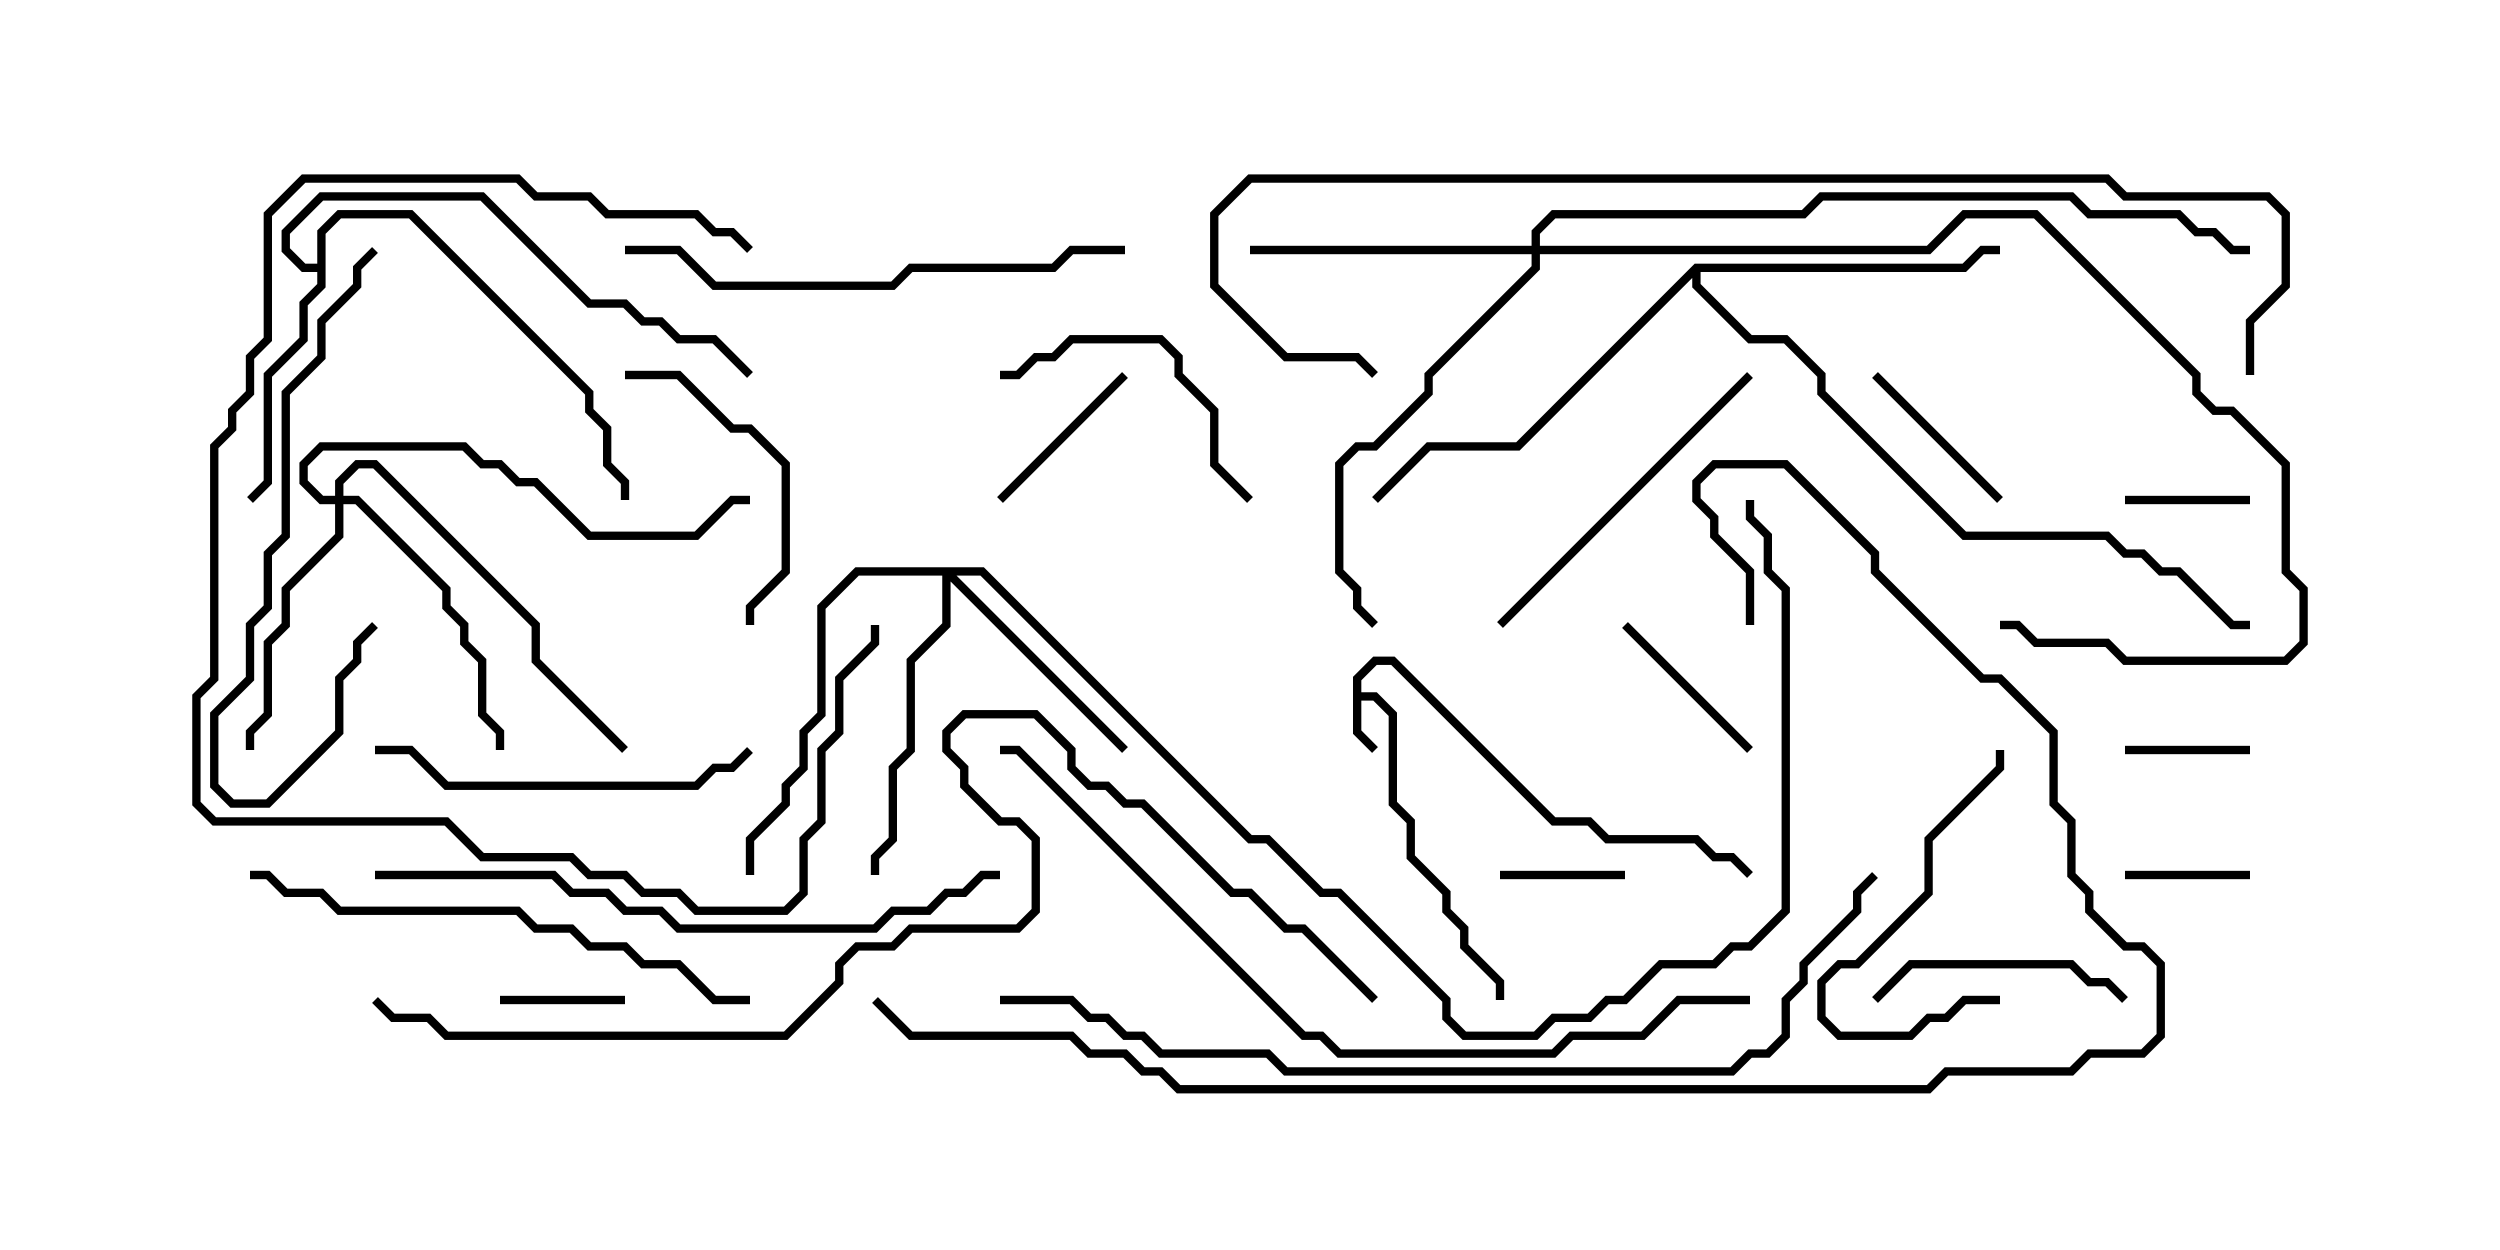 <svg version="1.1" width="30" height="15" xmlns="http://www.w3.org/2000/svg"><path d="M16.236,8.122L16.479,7.879L16.735,7.879L18.664,9.807L19.092,9.807L19.306,10.021L20.378,10.021L20.592,10.236L20.806,10.236L21.035,10.465L20.965,10.535L20.765,10.336L20.551,10.336L20.336,10.121L19.265,10.121L19.051,9.907L18.622,9.907L16.694,7.979L16.521,7.979L16.336,8.164L16.336,8.307L16.521,8.307L16.764,8.551L16.764,9.622L16.979,9.836L16.979,10.265L17.407,10.694L17.407,10.908L17.621,11.122L17.621,11.336L18.05,11.765L18.05,12L17.95,12L17.95,11.806L17.521,11.378L17.521,11.164L17.307,10.949L17.307,10.735L16.879,10.306L16.879,9.878L16.664,9.664L16.664,8.592L16.479,8.407L16.336,8.407L16.336,8.765L16.535,8.965L16.465,9.035L16.236,8.806z" stroke="none"/><path d="M3.807,3.164L3.807,2.765L4.051,2.521L4.949,2.521L7.121,4.694L7.121,4.908L7.336,5.122L7.336,5.551L7.55,5.765L7.55,6L7.45,6L7.45,5.806L7.236,5.592L7.236,5.164L7.021,4.949L7.021,4.735L4.908,2.621L4.092,2.621L3.907,2.806L3.907,3.449L3.693,3.664L3.693,4.092L3.264,4.521L3.264,5.806L3.035,6.035L2.965,5.965L3.164,5.765L3.164,4.479L3.593,4.051L3.593,3.622L3.807,3.408L3.807,3.264L3.622,3.264L3.379,3.021L3.379,2.765L3.836,2.307L5.806,2.307L7.092,3.593L7.521,3.593L7.735,3.807L7.949,3.807L8.164,4.021L8.592,4.021L9.035,4.465L8.965,4.535L8.551,4.121L8.122,4.121L7.908,3.907L7.694,3.907L7.479,3.693L7.051,3.693L5.765,2.407L3.878,2.407L3.479,2.806L3.479,2.979L3.664,3.164z" stroke="none"/><path d="M20.336,3.164L23.551,3.164L23.765,2.95L24,2.95L24,3.05L23.806,3.05L23.592,3.264L20.407,3.264L20.407,3.408L21.021,4.021L21.449,4.021L21.907,4.479L21.907,4.694L23.592,6.379L25.306,6.379L25.521,6.593L25.735,6.593L25.949,6.807L26.164,6.807L26.806,7.45L27,7.45L27,7.55L26.765,7.55L26.122,6.907L25.908,6.907L25.694,6.693L25.479,6.693L25.265,6.479L23.551,6.479L21.807,4.735L21.807,4.521L21.408,4.121L20.979,4.121L20.307,3.449L20.307,3.335L18.235,5.407L17.164,5.407L16.535,6.035L16.465,5.965L17.122,5.307L18.194,5.307z" stroke="none"/><path d="M11.806,6.807L15.021,10.021L15.235,10.021L15.878,10.664L16.092,10.664L17.407,11.979L17.407,12.194L17.592,12.379L18.408,12.379L18.622,12.164L19.051,12.164L19.265,11.95L19.479,11.95L19.908,11.521L20.551,11.521L20.765,11.307L20.979,11.307L21.379,10.908L21.379,7.092L21.164,6.878L21.164,6.449L20.95,6.235L20.95,6L21.05,6L21.05,6.194L21.264,6.408L21.264,6.836L21.479,7.051L21.479,10.949L21.021,11.407L20.806,11.407L20.592,11.621L19.949,11.621L19.521,12.05L19.306,12.05L19.092,12.264L18.664,12.264L18.449,12.479L17.551,12.479L17.307,12.235L17.307,12.021L16.051,10.764L15.836,10.764L15.194,10.121L14.979,10.121L11.765,6.907L11.478,6.907L13.535,8.965L13.465,9.035L11.407,6.978L11.407,7.521L10.979,7.949L10.979,9.021L10.764,9.235L10.764,10.092L10.55,10.306L10.55,10.5L10.45,10.5L10.45,10.265L10.664,10.051L10.664,9.194L10.879,8.979L10.879,7.908L11.307,7.479L11.307,6.907L10.306,6.907L9.907,7.306L9.907,8.592L9.693,8.806L9.693,9.235L9.479,9.449L9.479,9.664L9.05,10.092L9.05,10.5L8.95,10.5L8.95,10.051L9.379,9.622L9.379,9.408L9.593,9.194L9.593,8.765L9.807,8.551L9.807,7.265L10.265,6.807z" stroke="none"/><path d="M4.021,5.95L4.021,5.765L4.265,5.521L4.521,5.521L6.479,7.479L6.479,7.908L7.535,8.965L7.465,9.035L6.379,7.949L6.379,7.521L4.479,5.621L4.306,5.621L4.121,5.806L4.121,5.95L4.306,5.95L5.407,7.051L5.407,7.265L5.621,7.479L5.621,7.694L5.836,7.908L5.836,8.551L6.05,8.765L6.05,9L5.95,9L5.95,8.806L5.736,8.592L5.736,7.949L5.521,7.735L5.521,7.521L5.307,7.306L5.307,7.092L4.265,6.05L4.121,6.05L4.121,6.449L3.479,7.092L3.479,7.521L3.264,7.735L3.264,8.592L3.05,8.806L3.05,9L2.95,9L2.95,8.765L3.164,8.551L3.164,7.694L3.379,7.479L3.379,7.051L4.021,6.408L4.021,6.05L3.836,6.05L3.593,5.806L3.593,5.551L3.836,5.307L5.592,5.307L5.806,5.521L6.021,5.521L6.235,5.736L6.449,5.736L7.092,6.379L8.336,6.379L8.765,5.95L9,5.95L9,6.05L8.806,6.05L8.378,6.479L7.051,6.479L6.408,5.836L6.194,5.836L5.979,5.621L5.765,5.621L5.551,5.407L3.878,5.407L3.693,5.592L3.693,5.765L3.878,5.95z" stroke="none"/><path d="M18.379,2.95L18.379,2.765L18.622,2.521L21.622,2.521L21.836,2.307L24.878,2.307L25.092,2.521L26.164,2.521L26.378,2.736L26.592,2.736L26.806,2.95L27,2.95L27,3.05L26.765,3.05L26.551,2.836L26.336,2.836L26.122,2.621L25.051,2.621L24.836,2.407L21.878,2.407L21.664,2.621L18.664,2.621L18.479,2.806L18.479,2.95L23.122,2.95L23.551,2.521L24.449,2.521L26.407,4.479L26.407,4.694L26.592,4.879L26.806,4.879L27.479,5.551L27.479,6.836L27.693,7.051L27.693,7.735L27.449,7.979L25.479,7.979L25.265,7.764L24.408,7.764L24.194,7.55L24,7.55L24,7.45L24.235,7.45L24.449,7.664L25.306,7.664L25.521,7.879L27.408,7.879L27.593,7.694L27.593,7.092L27.379,6.878L27.379,5.592L26.765,4.979L26.551,4.979L26.307,4.735L26.307,4.521L24.408,2.621L23.592,2.621L23.164,3.05L18.479,3.05L18.479,3.235L17.193,4.521L17.193,4.735L16.521,5.407L16.306,5.407L16.121,5.592L16.121,6.836L16.336,7.051L16.336,7.265L16.535,7.465L16.465,7.535L16.236,7.306L16.236,7.092L16.021,6.878L16.021,5.551L16.265,5.307L16.479,5.307L17.093,4.694L17.093,4.479L18.379,3.194L18.379,3.05L15,3.05L15,2.95z" stroke="none"/><path d="M7.5,11.95L7.5,12.05L6,12.05L6,11.95z" stroke="none"/><path d="M25.5,9.05L25.5,8.95L27,8.95L27,9.05z" stroke="none"/><path d="M27,5.95L27,6.05L25.5,6.05L25.5,5.95z" stroke="none"/><path d="M19.5,10.45L19.5,10.55L18,10.55L18,10.45z" stroke="none"/><path d="M27,10.45L27,10.55L25.5,10.55L25.5,10.45z" stroke="none"/><path d="M24.035,5.965L23.965,6.035L22.465,4.535L22.535,4.465z" stroke="none"/><path d="M12.035,6.035L11.965,5.965L13.465,4.465L13.535,4.535z" stroke="none"/><path d="M19.465,7.535L19.535,7.465L21.035,8.965L20.965,9.035z" stroke="none"/><path d="M25.535,11.965L25.465,12.035L25.265,11.836L25.051,11.836L24.836,11.621L22.949,11.621L22.535,12.035L22.465,11.965L22.908,11.521L24.878,11.521L25.092,11.736L25.306,11.736z" stroke="none"/><path d="M24,11.95L24,12.05L23.592,12.05L23.378,12.264L23.164,12.264L22.949,12.479L22.051,12.479L21.807,12.235L21.807,11.765L22.051,11.521L22.265,11.521L23.093,10.694L23.093,10.051L23.95,9.194L23.95,9L24.05,9L24.05,9.235L23.193,10.092L23.193,10.735L22.306,11.621L22.092,11.621L21.907,11.806L21.907,12.194L22.092,12.379L22.908,12.379L23.122,12.164L23.336,12.164L23.551,11.95z" stroke="none"/><path d="M15.035,5.965L14.965,6.035L14.521,5.592L14.521,4.949L14.093,4.521L14.093,4.306L13.908,4.121L12.878,4.121L12.664,4.336L12.449,4.336L12.235,4.55L12,4.55L12,4.45L12.194,4.45L12.408,4.236L12.622,4.236L12.836,4.021L13.949,4.021L14.193,4.265L14.193,4.479L14.621,4.908L14.621,5.551z" stroke="none"/><path d="M7.5,4.55L7.5,4.45L8.164,4.45L8.806,5.093L9.021,5.093L9.479,5.551L9.479,6.878L9.05,7.306L9.05,7.5L8.95,7.5L8.95,7.265L9.379,6.836L9.379,5.592L8.979,5.193L8.765,5.193L8.122,4.55z" stroke="none"/><path d="M18.035,7.535L17.965,7.465L20.965,4.465L21.035,4.535z" stroke="none"/><path d="M4.5,9.05L4.5,8.95L4.949,8.95L5.378,9.379L8.336,9.379L8.551,9.164L8.765,9.164L8.965,8.965L9.035,9.035L8.806,9.264L8.592,9.264L8.378,9.479L5.336,9.479L4.908,9.05z" stroke="none"/><path d="M4.465,2.965L4.535,3.035L4.336,3.235L4.336,3.449L3.907,3.878L3.907,4.306L3.479,4.735L3.479,6.449L3.264,6.664L3.264,7.306L3.05,7.521L3.05,8.164L2.621,8.592L2.621,9.408L2.806,9.593L3.194,9.593L4.021,8.765L4.021,8.122L4.236,7.908L4.236,7.694L4.465,7.465L4.535,7.535L4.336,7.735L4.336,7.949L4.121,8.164L4.121,8.806L3.235,9.693L2.765,9.693L2.521,9.449L2.521,8.551L2.95,8.122L2.95,7.479L3.164,7.265L3.164,6.622L3.379,6.408L3.379,4.694L3.807,4.265L3.807,3.836L4.236,3.408L4.236,3.194z" stroke="none"/><path d="M9.035,2.965L8.965,3.035L8.765,2.836L8.551,2.836L8.336,2.621L7.265,2.621L7.051,2.407L6.408,2.407L6.194,2.193L3.664,2.193L3.264,2.592L3.264,4.092L3.05,4.306L3.05,4.735L2.836,4.949L2.836,5.164L2.621,5.378L2.621,8.164L2.407,8.378L2.407,9.622L2.592,9.807L5.378,9.807L5.806,10.236L6.878,10.236L7.092,10.45L7.521,10.45L7.735,10.664L8.164,10.664L8.378,10.879L9.408,10.879L9.593,10.694L9.593,10.051L9.807,9.836L9.807,8.979L10.021,8.765L10.021,8.122L10.45,7.694L10.45,7.5L10.55,7.5L10.55,7.735L10.121,8.164L10.121,8.806L9.907,9.021L9.907,9.878L9.693,10.092L9.693,10.735L9.449,10.979L8.336,10.979L8.122,10.764L7.694,10.764L7.479,10.55L7.051,10.55L6.836,10.336L5.765,10.336L5.336,9.907L2.551,9.907L2.307,9.664L2.307,8.336L2.521,8.122L2.521,5.336L2.736,5.122L2.736,4.908L2.95,4.694L2.95,4.265L3.164,4.051L3.164,2.551L3.622,2.093L6.235,2.093L6.449,2.307L7.092,2.307L7.306,2.521L8.378,2.521L8.592,2.736L8.806,2.736z" stroke="none"/><path d="M7.5,3.05L7.5,2.95L8.164,2.95L8.592,3.379L10.694,3.379L10.908,3.164L12.622,3.164L12.836,2.95L13.5,2.95L13.5,3.05L12.878,3.05L12.664,3.264L10.949,3.264L10.735,3.479L8.551,3.479L8.122,3.05z" stroke="none"/><path d="M3,10.55L3,10.45L3.235,10.45L3.449,10.664L3.878,10.664L4.092,10.879L6.235,10.879L6.449,11.093L6.878,11.093L7.092,11.307L7.521,11.307L7.735,11.521L8.164,11.521L8.592,11.95L9,11.95L9,12.05L8.551,12.05L8.122,11.621L7.694,11.621L7.479,11.407L7.051,11.407L6.836,11.193L6.408,11.193L6.194,10.979L4.051,10.979L3.836,10.764L3.408,10.764L3.194,10.55z" stroke="none"/><path d="M4.5,10.55L4.5,10.45L6.664,10.45L6.878,10.664L7.306,10.664L7.521,10.879L7.949,10.879L8.164,11.093L10.479,11.093L10.694,10.879L11.122,10.879L11.336,10.664L11.551,10.664L11.765,10.45L12,10.45L12,10.55L11.806,10.55L11.592,10.764L11.378,10.764L11.164,10.979L10.735,10.979L10.521,11.193L8.122,11.193L7.908,10.979L7.479,10.979L7.265,10.764L6.836,10.764L6.622,10.55z" stroke="none"/><path d="M21,11.95L21,12.05L20.164,12.05L19.735,12.479L18.878,12.479L18.664,12.693L16.051,12.693L15.836,12.479L15.622,12.479L12.194,9.05L12,9.05L12,8.95L12.235,8.95L15.664,12.379L15.878,12.379L16.092,12.593L18.622,12.593L18.836,12.379L19.694,12.379L20.122,11.95z" stroke="none"/><path d="M27.05,4.5L26.95,4.5L26.95,3.836L27.379,3.408L27.379,2.592L27.194,2.407L25.479,2.407L25.265,2.193L15.021,2.193L14.621,2.592L14.621,3.408L15.449,4.236L16.306,4.236L16.535,4.465L16.465,4.535L16.265,4.336L15.408,4.336L14.521,3.449L14.521,2.551L14.979,2.093L25.306,2.093L25.521,2.307L27.235,2.307L27.479,2.551L27.479,3.449L27.05,3.878z" stroke="none"/><path d="M12,12.05L12,11.95L12.878,11.95L13.092,12.164L13.306,12.164L13.521,12.379L13.735,12.379L13.949,12.593L15.235,12.593L15.449,12.807L20.765,12.807L20.979,12.593L21.194,12.593L21.379,12.408L21.379,11.979L21.593,11.765L21.593,11.551L22.236,10.908L22.236,10.694L22.465,10.465L22.535,10.535L22.336,10.735L22.336,10.949L21.693,11.592L21.693,11.806L21.479,12.021L21.479,12.449L21.235,12.693L21.021,12.693L20.806,12.907L15.408,12.907L15.194,12.693L13.908,12.693L13.694,12.479L13.479,12.479L13.265,12.264L13.051,12.264L12.836,12.05z" stroke="none"/><path d="M10.465,12.035L10.535,11.965L10.949,12.379L12.878,12.379L13.092,12.593L13.521,12.593L13.735,12.807L13.949,12.807L14.164,13.021L23.122,13.021L23.336,12.807L24.836,12.807L25.051,12.593L25.694,12.593L25.879,12.408L25.879,11.592L25.694,11.407L25.479,11.407L25.021,10.949L25.021,10.735L24.807,10.521L24.807,9.878L24.593,9.664L24.593,8.806L23.979,8.193L23.765,8.193L22.45,6.878L22.45,6.664L21.408,5.621L20.592,5.621L20.407,5.806L20.407,5.979L20.621,6.194L20.621,6.408L21.05,6.836L21.05,7.5L20.95,7.5L20.95,6.878L20.521,6.449L20.521,6.235L20.307,6.021L20.307,5.765L20.551,5.521L21.449,5.521L22.55,6.622L22.55,6.836L23.806,8.093L24.021,8.093L24.693,8.765L24.693,9.622L24.907,9.836L24.907,10.479L25.121,10.694L25.121,10.908L25.521,11.307L25.735,11.307L25.979,11.551L25.979,12.449L25.735,12.693L25.092,12.693L24.878,12.907L23.378,12.907L23.164,13.121L14.122,13.121L13.908,12.907L13.694,12.907L13.479,12.693L13.051,12.693L12.836,12.479L10.908,12.479z" stroke="none"/><path d="M16.535,11.965L16.465,12.035L15.622,11.193L15.408,11.193L14.979,10.764L14.765,10.764L13.694,9.693L13.479,9.693L13.265,9.479L13.051,9.479L12.807,9.235L12.807,9.021L12.408,8.621L11.592,8.621L11.407,8.806L11.407,8.979L11.621,9.194L11.621,9.408L12.021,9.807L12.235,9.807L12.479,10.051L12.479,10.949L12.235,11.193L10.949,11.193L10.735,11.407L10.306,11.407L10.121,11.592L10.121,11.806L9.449,12.479L5.336,12.479L5.122,12.264L4.694,12.264L4.465,12.035L4.535,11.965L4.735,12.164L5.164,12.164L5.378,12.379L9.408,12.379L10.021,11.765L10.021,11.551L10.265,11.307L10.694,11.307L10.908,11.093L12.194,11.093L12.379,10.908L12.379,10.092L12.194,9.907L11.979,9.907L11.521,9.449L11.521,9.235L11.307,9.021L11.307,8.765L11.551,8.521L12.449,8.521L12.907,8.979L12.907,9.194L13.092,9.379L13.306,9.379L13.521,9.593L13.735,9.593L14.806,10.664L15.021,10.664L15.449,11.093L15.664,11.093z" stroke="none"/></svg>